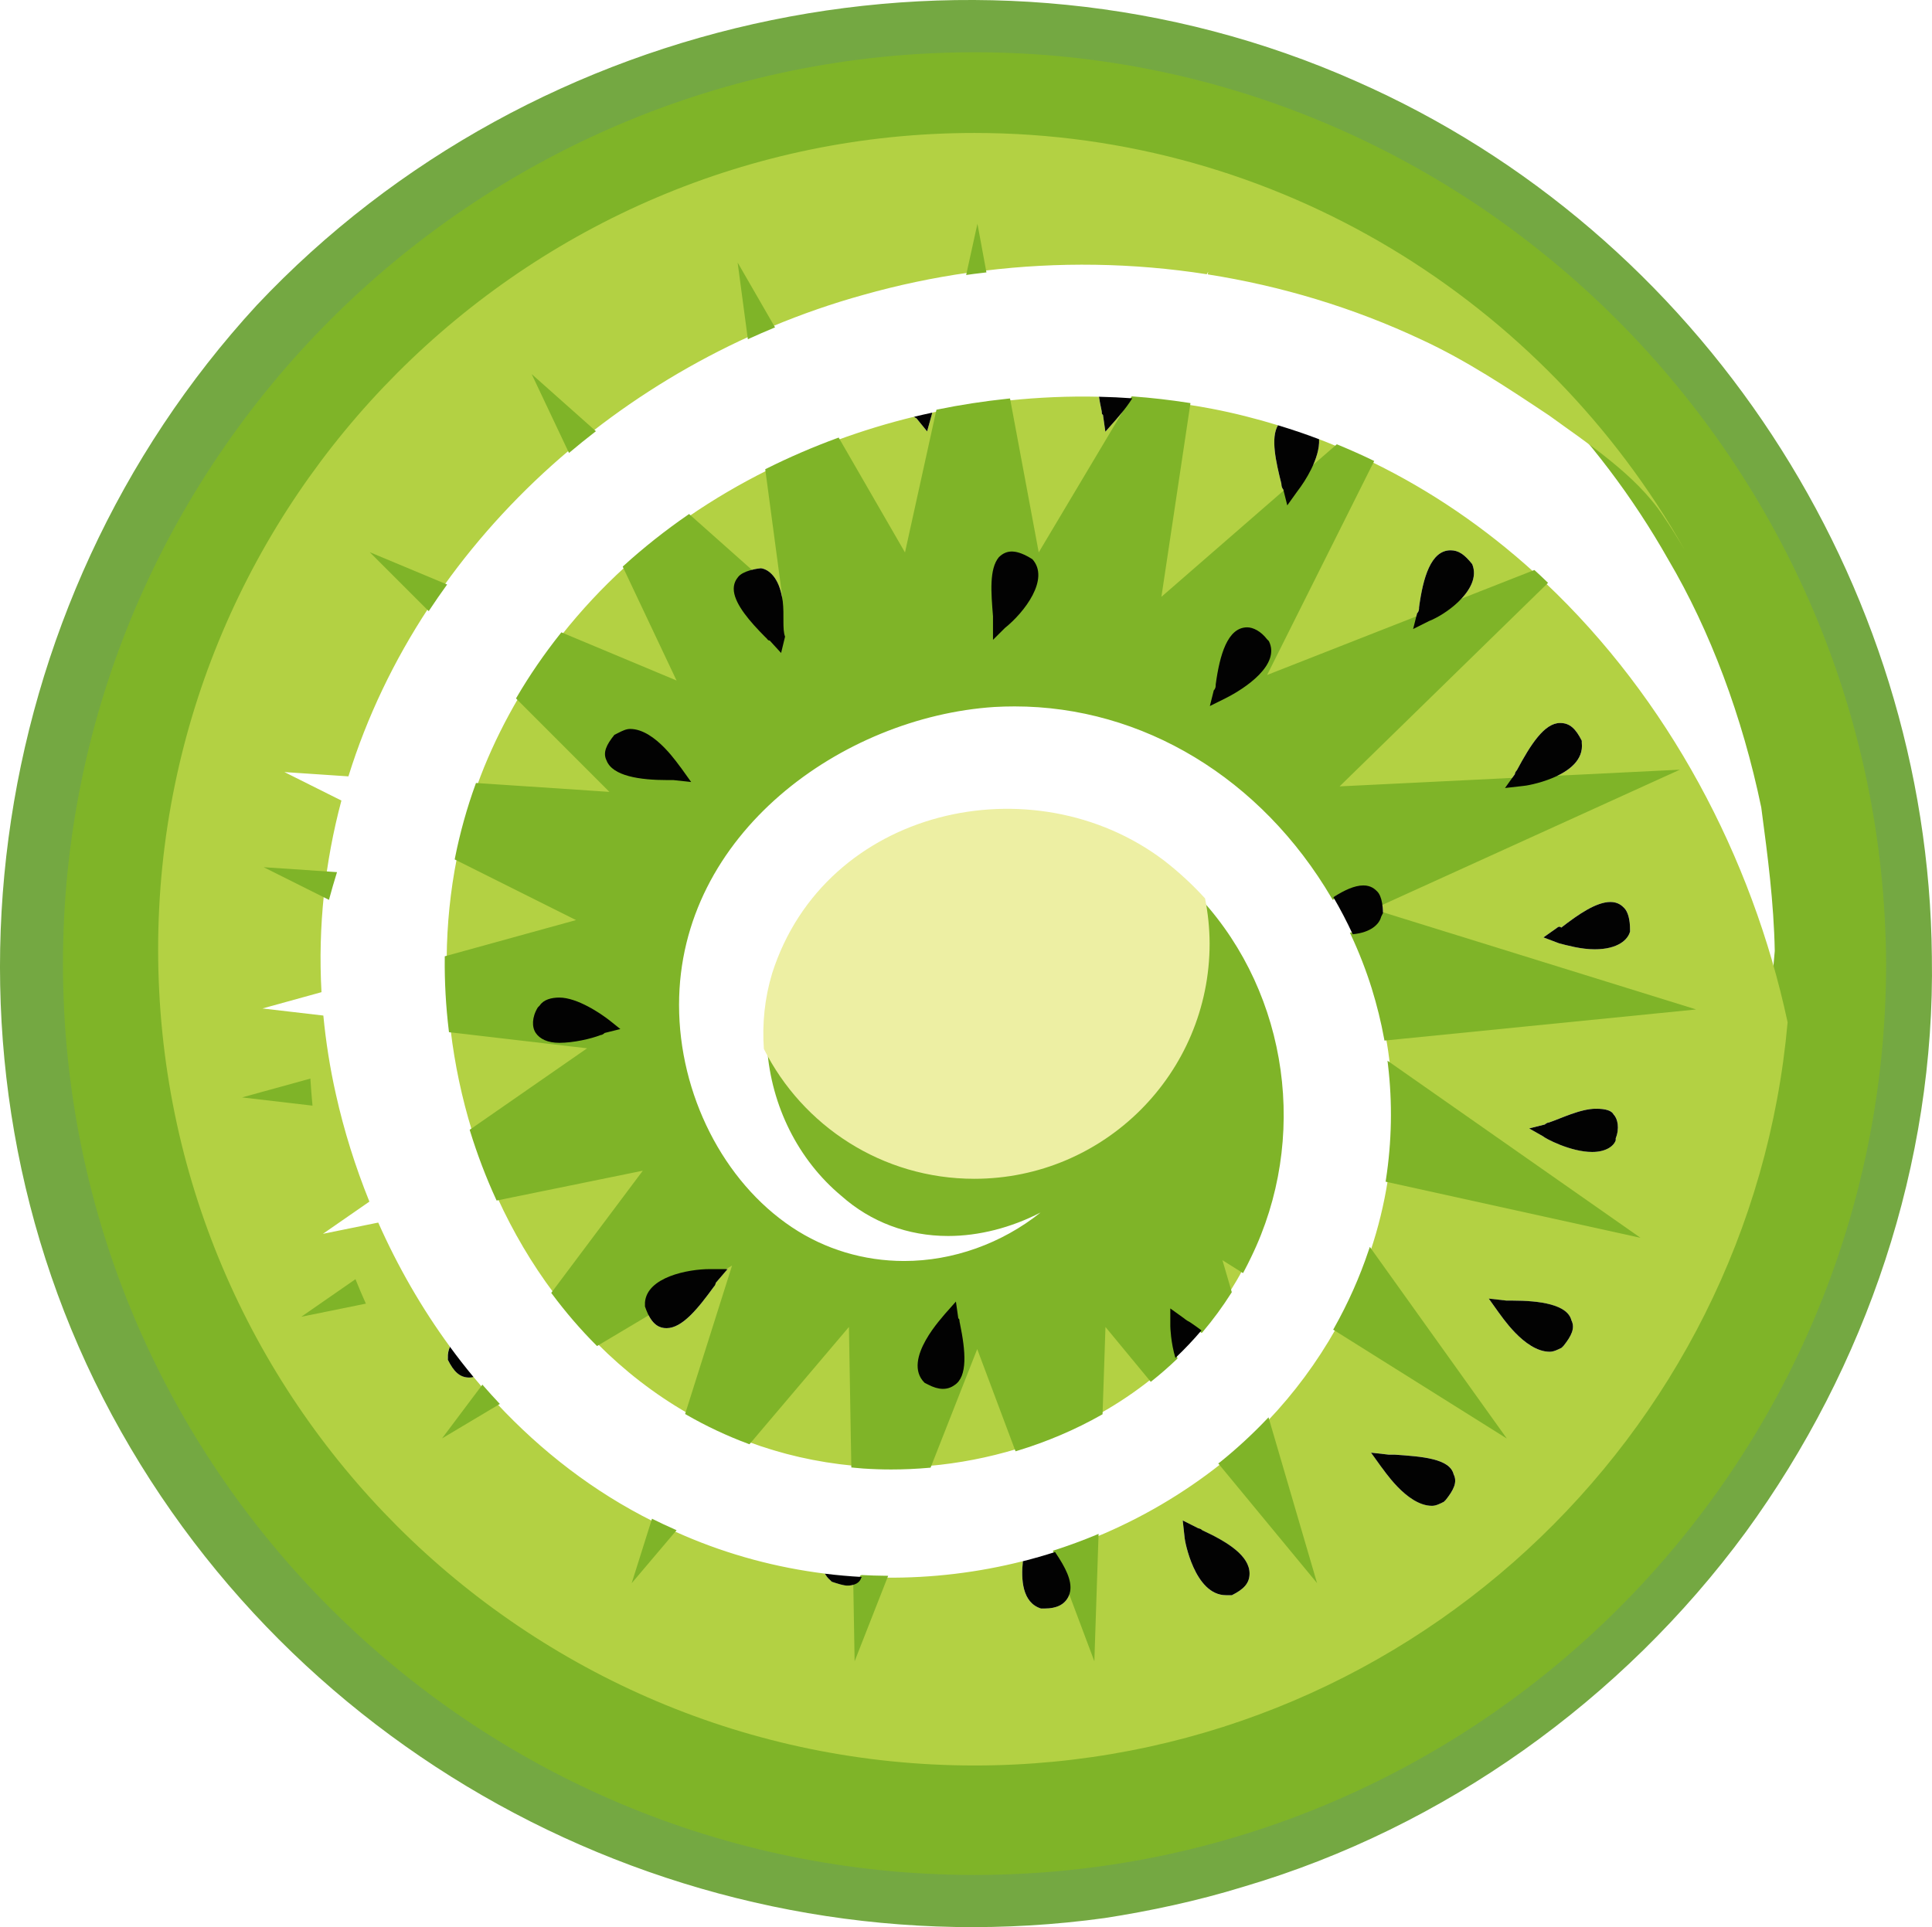 <svg version="1.1" id="图层_1" x="0px" y="0px" width="101.182px" height="100.947px" viewBox="0 0 101.182 100.947" enable-background="new 0 0 101.182 100.947" xml:space="preserve" xmlns="http://www.w3.org/2000/svg" xmlns:xlink="http://www.w3.org/1999/xlink" xmlns:xml="http://www.w3.org/XML/1998/namespace">
  <path fill="#7FB428" d="M51.04,1.737c-26.877,0-48.743,21.865-48.743,48.74c0,26.873,21.866,48.735,48.743,48.735
	c26.874,0,48.738-21.862,48.738-48.739C99.656,23.6,77.792,1.737,51.04,1.737z M51.04,91.479c-23.025,0-41.758-18.731-41.758-41.755
	c0-23.027,18.732-41.76,41.758-41.76c14.957,0,28.874,8.173,36.33,21.346c2.194,3.717,3.883,8.232,4.87,12.986l0.016,0.121
	c0.316,2.388,0.643,4.851,0.691,7.396l-0.323,3.645C90.731,74.778,72.465,91.479,51.04,91.479z" class="color c1"/>
  <path fill="#74A842" d="M91.427,80.255c6.316-8.664,9.929-19.314,9.748-30.146c-0.182-19.676-12.096-37.907-30.146-45.85
	C51.532-4.406,28.065,0.468,13.444,15.991C-1,31.696-4.248,55.344,5.86,74.117c10.109,18.774,31.049,29.243,51.991,26.354
	c2.346-0.361,4.873-0.902,7.221-1.625c0.061-0.02,0.1-0.031,0.129-0.039C75.616,95.724,84.954,89.063,91.427,80.255z M51.04,98.213
	c-26.357,0-47.743-21.385-47.743-47.735c0-26.238,21.386-47.74,47.743-47.74c26.236,0,47.619,21.502,47.738,47.74
	C98.778,76.828,77.394,98.213,51.04,98.213z" class="color c2"/>
  <path fill="#B3D143" d="M68.673,24.571l1.359-1.181c-0.314-0.132-0.629-0.261-0.949-0.383C69.106,23.507,68.925,24.06,68.673,24.571
	z M74.144,32.408l0.071-0.283c0.103-0.104,0.103-0.207,0.103-0.311c0.207-1.546,0.617-2.988,1.649-2.988
	c0.412,0,0.72,0.205,1.134,0.723c0.287,0.689-0.131,1.412-0.736,1.987l3.975-1.562c-2.547-2.31-5.393-4.27-8.504-5.779l-5.68,11.351
	L74.144,32.408z M27.149,36.566c-0.674,1.148-1.277,2.351-1.793,3.614c-0.127,0.31-0.244,0.622-0.359,0.937l7.18,0.479
	L27.149,36.566z M32.733,29.702c-1.193,1.085-2.295,2.27-3.303,3.539l6.202,2.595L32.733,29.702z M59.325,20.866
	c-0.01-0.001-0.018-0.002-0.025-0.002c-0.387,0.61-0.825,1.073-0.85,1.113l-0.561,0.637l-0.125-0.882
	c-0.091-0.044-0.043-0.138-0.086-0.275c-0.05-0.229-0.091-0.453-0.125-0.675c-1.58-0.037-3.164,0.032-4.74,0.197l1.535,8.232
	L59.325,20.866z M64.403,67.67c0.229-0.364,0.453-0.739,0.658-1.125l-1.209-0.76L64.403,67.67z M67.251,25.808l-0.041-0.161
	c0,0-0.102-0.102-0.102-0.308c-0.289-1.157-0.572-2.4-0.18-3.063c-1.136-0.346-2.294-0.642-3.482-0.869
	c-0.404-0.077-0.809-0.145-1.213-0.207l-1.549,10.318L67.251,25.808z M49.126,21.547c-0.102,0.021-0.201,0.047-0.303,0.068
	c-0.008,0.027-0.016,0.058-0.021,0.086l-0.247,0.896l-0.56-0.688c0,0-0.059-0.017-0.119-0.08c-1.356,0.328-2.69,0.735-3.998,1.214
	l3.56,6.169L49.126,21.547z M39.262,29.879c0.145-0.043,0.305-0.079,0.479-0.101l0.104-0.014c0.411,0.052,0.961,0.484,1.131,1.64
	l0.127,0.113l-0.92-6.882c-1.425,0.713-2.8,1.515-4.104,2.414L39.262,29.879z M80.931,30.53L69.899,41.307l9.223-0.453l0.215-0.299
	c0,0,0-0.102,0.104-0.206c0.719-1.345,1.44-2.478,2.266-2.478c0.517,0,0.824,0.313,1.135,0.931v0.104
	c0.107,0.92-0.7,1.498-1.52,1.84l6.141-0.302l-15.078,6.854c0.029,0.159,0.048,0.331,0.048,0.524l-0.029,0.061l15.928,4.943
	l-15.74,1.571c0.084,0.459,0.148,0.916,0.203,1.375l12.656,8.859l-12.77-2.813c-0.197,1.26-0.5,2.502-0.906,3.711L78.54,75
	l-8.584-5.385c-0.977,1.731-2.172,3.353-3.569,4.819l2.356,8.053l-4.797-5.813c-2.004,1.588-4.201,2.865-6.518,3.825l-0.199,6.015
	l-1.185-3.156c-0.02,0.097-0.045,0.188-0.09,0.276c-0.203,0.412-0.617,0.62-1.235,0.62h-0.205c-0.979-0.309-1.048-1.52-0.943-2.477
	c-2.354,0.597-4.779,0.887-7.203,0.863l-1.52,3.873l-0.062-3.535c-0.123,0.052-0.262,0.076-0.402,0.076
	c-0.206,0-0.514-0.1-0.821-0.203l-0.103-0.102c-0.108-0.098-0.188-0.207-0.256-0.32c-2.521-0.314-5.012-0.976-7.379-1.996
	c-0.188-0.078-0.371-0.162-0.557-0.244l-1.943,2.295l0.881-2.791c-3.102-1.543-5.846-3.666-8.188-6.178L23.536,75l1.734-2.313
	c-0.16-0.185-0.316-0.369-0.472-0.559c-0.069,0.016-0.141,0.028-0.213,0.028c-0.516,0-0.821-0.312-1.133-0.931v-0.103
	c-0.012-0.212,0.031-0.404,0.109-0.581c-1.482-2.023-2.738-4.216-3.752-6.501l-2.898,0.59l2.435-1.688
	c-0.74-1.832-1.33-3.715-1.753-5.613c-0.313-1.387-0.528-2.766-0.659-4.133l-3.187-0.371l3.09-0.854
	c-0.192-3.454,0.185-6.822,1.043-10.037l-2.985-1.492l3.352,0.225c0.969-3.118,2.392-6.079,4.191-8.813l-2.644-2.644l3.468,1.449
	c1.864-2.608,4.081-4.995,6.571-7.094l-1.688-3.571l2.908,2.586c2.506-1.953,5.262-3.625,8.194-4.96l-0.451-3.384l1.65,2.862
	c1.547-0.646,3.137-1.2,4.766-1.651c1.812-0.512,3.65-0.9,5.515-1.165l0.453-2.062l0.362,1.961
	c3.865-0.475,7.791-0.418,11.658,0.184l0.074-0.129l-0.021,0.137c3.838,0.604,7.615,1.735,11.201,3.422
	c2.346,1.084,4.512,2.526,6.681,3.971c1.983,1.445,4.512,3.069,5.956,5.236c0.396,0.584,0.777,1.186,1.138,1.799
	C80.872,15.8,66.954,6.965,51.04,6.965c-23.602,0-42.758,19.259-42.758,42.76c0,23.602,19.156,42.754,42.758,42.754
	c22.313,0,40.644-17.119,42.58-38.932C91.753,44.836,87.333,36.576,80.931,30.53z M85.368,48.793
	c-0.104,0.415-0.617,0.932-1.852,0.932c-0.726,0-1.445-0.207-1.857-0.311l-0.826-0.312l0.726-0.514c0,0,0.102-0.103,0.207,0
	c0.93-0.723,1.852-1.342,2.575-1.342c0.41,0,0.617,0.209,0.722,0.313c0.203,0.204,0.307,0.619,0.307,1.128L85.368,48.793
	L85.368,48.793z M84.618,59.623v0.104c-0.104,0.31-0.516,0.613-1.234,0.613c-1.137,0-2.477-0.719-2.577-0.822l-0.722-0.412
	l0.822-0.205c0,0,0.104-0.103,0.209-0.103c0.617-0.206,1.648-0.723,2.469-0.723c0.519,0,0.83,0.102,0.931,0.31
	C84.724,58.594,84.825,59.106,84.618,59.623z M64.517,83.56h-0.105c-0.104,0-0.104,0-0.205,0c-1.651,0-2.164-2.883-2.164-2.988
	l-0.102-0.928l0.822,0.414c0,0,0.104,0,0.207,0.103c1.338,0.618,2.471,1.34,2.471,2.266C65.44,82.94,65.132,83.252,64.517,83.56z
	 M75.72,78.563l-0.104,0.102c-0.205,0.102-0.412,0.21-0.619,0.21c-1.342,0-2.572-1.963-2.676-2.062l-0.518-0.723l0.924,0.104
	c0.104,0,0.209,0,0.313,0c1.441,0.101,2.89,0.205,3.09,1.029C76.339,77.638,76.13,78.047,75.72,78.563z M81.884,70.499l-0.102,0.1
	c-0.207,0.103-0.416,0.209-0.621,0.209c-1.34,0-2.578-1.959-2.678-2.063l-0.514-0.72l0.928,0.104c0.102,0,0.201,0,0.309,0
	c1.443,0,2.883,0.205,3.09,1.029C82.505,69.571,82.296,69.979,81.884,70.499z M26.067,62.771c0.805,1.758,1.783,3.422,2.928,4.951
	l4.908-6.55L26.067,62.771z M38.512,66.067l-0.688,0.41h0.277L37.483,67.2c0,0,0,0.104-0.103,0.206
	c-0.823,1.133-1.649,2.165-2.475,2.165c-0.35,0-0.697-0.153-0.984-0.766l-2.639,1.573c1.402,1.41,2.98,2.64,4.717,3.64
	L38.512,66.067z M39.219,75.534c1.704,0.632,3.528,1.057,5.465,1.242l-0.129-7.535L39.219,75.534z M57.646,74.021
	c0.926-0.522,1.809-1.117,2.639-1.778l-2.479-3.001L57.646,74.021z M23.926,44.96c-0.34,1.711-0.516,3.457-0.532,5.206l7.053-1.946
	L23.926,44.96z M51.181,70.39l-2.515,6.396c1.556-0.138,3.092-0.435,4.58-0.886L51.181,70.39z M31.022,54.841l-7.418-0.865
	c0.213,1.779,0.586,3.539,1.11,5.242L31.022,54.841z" class="color c3"/>
  <g>
    <path fill="#7FB428" d="M17.261,47.018c0.105-0.393,0.224-0.801,0.352-1.213l0.037-0.121l-3.84-0.258l3.42,1.71L17.261,47.018z" class="color c1"/>
    <path fill="#7FB428" d="M16.366,57.915l-0.011-0.122c-0.039-0.417-0.068-0.8-0.092-1.172l-0.007-0.123l-3.58,0.986l3.568,0.417
		L16.366,57.915z" class="color c1"/>
    <path fill="#7FB428" d="M23.417,30.618l-4.052-1.693l3.088,3.088l0.068-0.102c0.296-0.446,0.565-0.835,0.822-1.19L23.417,30.618z" class="color c1"/>
    <path fill="#7FB428" d="M72.348,47.762l-0.114,0.242c-0.086,0.347-0.499,0.75-1.398,0.836l-0.141,0.014l0.06,0.128
		c0.423,0.905,0.787,1.841,1.081,2.78c0.276,0.891,0.496,1.784,0.654,2.654l0.017,0.091l16.322-1.631l-16.398-5.09L72.348,47.762z" class="color c1"/>
    <path fill="#7FB428" d="M45.14,82.503l-0.072,0.018l-0.054,0.095c-0.043,0.128-0.129,0.217-0.264,0.271l-0.063,0.026l0.071,4.107
		l1.757-4.478l-0.145-0.001C45.953,82.538,45.539,82.524,45.14,82.503z" class="color c1"/>
    <path fill="#7FB428" d="M34.251,79.604l-0.104-0.052l-1.065,3.378l2.352-2.775l-0.122-0.055
		C34.9,79.918,34.563,79.76,34.251,79.604z" class="color c1"/>
    <path fill="#7FB428" d="M71.74,65.313L71.677,65.5c-0.465,1.392-1.074,2.76-1.809,4.066l-0.047,0.083l9.094,5.704l-7.063-9.881
		L71.74,65.313z" class="color c1"/>
    <path fill="#7FB428" d="M25.345,72.623l-0.081-0.094l-2.113,2.816l3.027-1.805l-0.085-0.091
		C25.855,73.197,25.61,72.927,25.345,72.623z" class="color c1"/>
    <path fill="#7FB428" d="M18.664,67.121l-0.046-0.116l-2.838,1.968l3.381-0.687l-0.05-0.113
		C18.964,67.842,18.809,67.485,18.664,67.121z" class="color c1"/>
    <path fill="#7FB428" d="M66.314,74.367c-0.749,0.785-1.553,1.525-2.396,2.206c-0.007,0.007-0.015,0.011-0.029,0.021l-0.087,0.063
		l5.175,6.27l-2.543-8.685L66.314,74.367z" class="color c1"/>
    <path fill="#7FB428" d="M55.241,81.197l-0.098,0.031l0.054,0.155l0.012,0.022c0.425,0.631,0.844,1.354,0.738,1.935l-0.005,0.027
		l1.371,3.653l0.216-6.519l0.006-0.155l-0.144,0.06C56.708,80.691,55.984,80.957,55.241,81.197z" class="color c1"/>
    <path fill="#7FB428" d="M72.666,55.563l0.026,0.222c0.237,1.99,0.199,4.016-0.111,6.02l-0.015,0.093l13.351,2.941L72.849,55.69
		L72.666,55.563z" class="color c1"/>
    <path fill="#7FB428" d="M39.29,17.713c0.387-0.177,0.79-0.352,1.196-0.52l0.105-0.043l-1.96-3.398l0.536,4.018L39.29,17.713z" class="color c1"/>
    <path fill="#7FB428" d="M51.277,14.315l0.384-0.046l-0.471-2.551l-0.591,2.687l0.144-0.021
		C50.92,14.357,51.098,14.336,51.277,14.315z" class="color c1"/>
    <path fill="#7FB428" d="M29.898,23.644c0.386-0.326,0.795-0.656,1.216-0.982l0.095-0.074l-3.364-2.992l1.954,4.131L29.898,23.644z" class="color c1"/>
    <path fill="#7FB428" d="M71.405,46.482c0.359,0,0.535,0.17,0.648,0.28c0.105,0.104,0.186,0.295,0.231,0.552l0.022,0.127
		l15.672-7.124l-6.663,0.328l-0.034,0.008c-0.723,0.303-1.454,0.418-1.544,0.418l-0.706,0.079l0.291-0.408l-9.165,0.45l10.844-10.59
		l0.073-0.072l-0.074-0.071c-0.196-0.189-0.394-0.377-0.595-0.559l-0.047-0.042l-4.031,1.584l-0.032,0.021
		c-0.431,0.408-1.005,0.784-1.508,0.983l-0.629,0.315l0.13-0.518l-7.927,3.113l5.563-11.118l0.045-0.091l-0.091-0.044
		c-0.544-0.264-1.136-0.528-1.809-0.807l-0.057-0.024l-1.406,1.221l-0.024,0.031c-0.263,0.531-0.569,0.956-0.73,1.166l-0.391,0.546
		l-0.153-0.612l-6.483,5.639l1.522-10.148l-0.098-0.015c-0.969-0.151-1.95-0.264-2.917-0.334l-0.062-0.004L54.4,28.934l-1.486-7.972
		l-0.018-0.09l-0.092,0.009c-1.275,0.134-2.52,0.325-3.698,0.568l-0.063,0.013l-1.647,7.477l-3.431-5.945l-0.042-0.073l-0.079,0.029
		c-1.267,0.464-2.513,1.002-3.704,1.598l-0.063,0.032l0.894,6.691l-0.144-0.119l0.057,0.291c0.004,0.021,0.008,0.042,0.011,0.066
		c0.036,0.301,0.036,0.604,0.035,0.896c0,0.38-0.001,0.71,0.081,0.952l-0.156,0.643l-0.471-0.515l-0.04-0.037l-0.051,0.006
		c-0.007-0.004-0.025-0.026-0.039-0.042c-0.027-0.035-0.062-0.077-0.104-0.108c-0.704-0.709-1.523-1.617-1.616-2.339
		c-0.042-0.367,0.117-0.57,0.202-0.679c0.097-0.122,0.289-0.229,0.556-0.309l0.172-0.051l-3.375-3l-0.064,0.044
		c-1.191,0.822-2.321,1.717-3.358,2.661l-0.055,0.05l2.82,5.965l-6.032-2.523l-0.047,0.06c-0.857,1.079-1.627,2.202-2.29,3.336
		l-0.039,0.066l4.893,4.896l-6.914-0.461l-0.075-0.005l-0.025,0.071c-0.451,1.24-0.812,2.538-1.075,3.857l-0.015,0.075l6.355,3.178
		l-6.874,1.897l-0.001,0.075c-0.014,1.252,0.057,2.538,0.212,3.822l0.009,0.078l5.415,0.632c0.045,0.007,0.092,0.013,0.14,0.017
		l1.679,0.195l-6.09,4.227l-0.06,0.042l0.021,0.069c0.377,1.223,0.833,2.423,1.357,3.565l0.033,0.072l7.656-1.563l-4.75,6.34
		l-0.045,0.06l0.045,0.06c0.712,0.956,1.485,1.854,2.298,2.669l0.055,0.056l2.783-1.658l-0.038-0.082
		c-0.042-0.093-0.092-0.206-0.138-0.345l0-0.186c0.092-1.208,2.072-1.658,3.298-1.658h0.68l0.487-0.289l-2.459,7.777l0.07,0.04
		c1.033,0.596,2.121,1.107,3.235,1.521l0.065,0.024l5.21-6.144l0.125,7.359l0.205,0.02c0.138,0.014,0.276,0.027,0.415,0.036
		c0.481,0.033,0.974,0.05,1.464,0.05c0.661,0,1.335-0.03,2.005-0.09l0.062-0.006l2.442-6.21l1.974,5.266l0.033,0.088l0.09-0.027
		c1.555-0.472,3.041-1.105,4.418-1.886l0.049-0.027l0.153-4.572l2.373,2.873l0.077-0.062c0.427-0.34,0.846-0.705,1.279-1.117
		l0.045-0.042l-0.018-0.059c-0.243-0.812-0.263-1.627-0.263-1.635v-0.734l0.553,0.395c0.004,0.005,0.117,0.113,0.326,0.216
		c0.213,0.144,0.413,0.286,0.595,0.424l0.075,0.057L63,69.753c0.528-0.622,1.028-1.305,1.487-2.028l0.024-0.038l-0.489-1.676
		l1.077,0.677l0.051-0.095c0.112-0.213,0.244-0.467,0.37-0.733c3.018-6.19,1.972-13.724-2.602-18.748l-0.242-0.266l0.07,0.353
		c0.149,0.757,0.228,1.526,0.231,2.283c0,6.585-5.356,11.943-11.939,11.943c-4.54,0-8.63-2.525-10.674-6.591l-0.224-0.446
		l0.035,0.498c0.215,3.048,1.633,5.875,3.887,7.755c1.546,1.374,3.481,2.102,5.595,2.102c1.609,0,3.295-0.432,4.839-1.229
		c-2.033,1.623-4.585,2.539-7.143,2.539c-2.111,0-4.144-0.61-5.877-1.766c-3.592-2.394-5.913-6.967-5.913-11.649
		c0-8.974,8.572-15.087,16.514-15.605c0.352-0.02,0.708-0.03,1.059-0.03c6.708,0,12.917,3.756,16.609,10.047l0.053,0.09l0.087-0.057
		C70.514,46.679,71.01,46.482,71.405,46.482z M49.495,68.977c0.078-0.09,0.079-0.093,0.079-0.095l0.42-0.474l0.094,0.663
		l0.009,0.051l0.045,0.023c0.003,0.008,0.005,0.034,0.007,0.055c0.003,0.041,0.008,0.098,0.026,0.153
		c0.252,1.218,0.452,2.674-0.248,3.121c-0.342,0.249-0.76,0.235-1.277-0.035l-0.17-0.087C47.82,71.681,48.171,70.514,49.495,68.977z
		 M31.613,54.019l-0.02,0.021c-0.029,0.03-0.092,0.076-0.133,0.076l-0.037,0.007c-0.494,0.195-1.408,0.403-2.128,0.403
		c-0.071,0-0.14-0.003-0.206-0.009l-0.134-0.016c-0.372-0.056-0.654-0.211-0.815-0.448c-0.202-0.304-0.16-0.785,0.095-1.209
		l0.116-0.122c0.199-0.304,0.623-0.368,0.943-0.368c0.87,0,2.055,0.765,2.618,1.216l0.356,0.286L31.613,54.019z M35.268,40.762
		h-0.312c-1.79,0-2.862-0.334-3.105-0.977c-0.161-0.322-0.052-0.664,0.388-1.213l0.186-0.093c0.18-0.092,0.385-0.195,0.574-0.195
		c0.736,0,1.578,0.636,2.5,1.89c0.057,0.077,0.095,0.127,0.099,0.128l0.386,0.539L35.268,40.762z M52.553,32.827l-0.447,0.446
		l-0.001-1.015c-0.098-1.191-0.199-2.423,0.277-3c0.186-0.184,0.379-0.269,0.608-0.269c0.271,0,0.603,0.124,1.012,0.379
		c0.209,0.237,0.3,0.531,0.271,0.873C54.201,31.132,53.335,32.203,52.553,32.827z M64.142,36.485l-0.63,0.313l0.146-0.585
		c0.11-0.127,0.11-0.256,0.109-0.349c0.269-1.981,0.762-2.903,1.552-2.903c0.237,0,0.63,0.152,0.962,0.589l0.09,0.093
		C67.024,34.99,64.44,36.335,64.142,36.485z" class="color c1"/>
  </g>
  <g>
    <path fill="#020202" d="M39.846,29.765l-0.104,0.014c-0.176,0.021-0.336,0.058-0.479,0.101c-0.271,0.081-0.488,0.193-0.605,0.342
		c-0.09,0.115-0.27,0.346-0.223,0.752c0.092,0.715,0.815,1.563,1.645,2.398c0.113,0.085,0.127,0.19,0.23,0.179l0.598,0.653
		l0.207-0.855c-0.152-0.396-0.035-1.139-0.121-1.853c-0.004-0.033-0.01-0.06-0.016-0.091C40.807,30.249,40.258,29.816,39.846,29.765
		z" class="color c4"/>
    <path fill="#020202" d="M31.665,54.108l0.824-0.205l-0.514-0.412c-0.517-0.414-1.752-1.237-2.681-1.237
		c-0.412,0-0.823,0.104-1.026,0.413l-0.104,0.107c-0.313,0.513-0.313,1.026-0.106,1.334c0.211,0.311,0.618,0.517,1.237,0.517
		c0.724,0,1.648-0.206,2.164-0.409C31.563,54.216,31.665,54.108,31.665,54.108z" class="color c4"/>
    <path fill="#020202" d="M66.454,33.584l-0.102-0.104c-0.313-0.413-0.724-0.619-1.033-0.619c-1.031,0-1.441,1.445-1.65,2.99
		c0,0.104,0,0.207-0.102,0.313l-0.205,0.82l0.824-0.41C65.214,36.059,67.071,34.817,66.454,33.584z" class="color c4"/>
    <path fill="#020202" d="M79.749,41.172c0.099,0,0.838-0.118,1.572-0.426c0.818-0.342,1.627-0.92,1.52-1.84v-0.104
		c-0.311-0.618-0.618-0.931-1.135-0.931c-0.824,0-1.547,1.133-2.266,2.478c-0.104,0.104-0.104,0.206-0.104,0.206l-0.215,0.299
		l-0.301,0.423L79.749,41.172z" class="color c4"/>
    <path fill="#020202" d="M57.765,21.732l0.125,0.882l0.561-0.637c0.023-0.04,0.463-0.503,0.85-1.113
		c-0.579-0.042-1.161-0.068-1.745-0.082c0.034,0.222,0.075,0.446,0.125,0.675C57.722,21.595,57.675,21.688,57.765,21.732z" class="color c4"/>
    <path fill="#020202" d="M84.341,47.247c-0.725,0-1.646,0.619-2.575,1.342c-0.105-0.103-0.207,0-0.207,0l-0.726,0.514l0.826,0.312
		c0.412,0.104,1.133,0.311,1.857,0.311c1.233,0,1.748-0.517,1.852-0.932v-0.105c0-0.509-0.104-0.924-0.307-1.128
		C84.958,47.456,84.751,47.247,84.341,47.247z" class="color c4"/>
    <path fill="#020202" d="M67.108,25.339c0,0.206,0.102,0.308,0.102,0.308l0.041,0.161l0.166,0.664l0.517-0.722
		c0.241-0.312,0.518-0.729,0.739-1.179c0.252-0.512,0.435-1.064,0.41-1.563c-0.703-0.269-1.426-0.511-2.153-0.732
		C66.536,22.938,66.819,24.182,67.108,25.339z" class="color c4"/>
    <path fill="#020202" d="M62.013,69.058l-0.722-0.519v0.929c0,0.053,0.025,0.86,0.267,1.663c0.479-0.457,0.938-0.938,1.366-1.444
		c-0.19-0.144-0.393-0.285-0.6-0.426C62.116,69.156,62.013,69.058,62.013,69.058z" class="color c4"/>
    <path fill="#020202" d="M77.101,29.549c-0.414-0.518-0.722-0.723-1.134-0.723c-1.032,0-1.442,1.442-1.649,2.988
		c0,0.104,0,0.206-0.103,0.311l-0.071,0.283l-0.136,0.541l0.824-0.413c0.457-0.181,1.051-0.544,1.531-1
		C76.97,30.961,77.388,30.238,77.101,29.549z" class="color c4"/>
    <path fill="#020202" d="M49.499,68.813c-0.049,0.093-2.303,2.404-1.078,3.619l0.185,0.094c0.547,0.289,1.006,0.3,1.381,0.029
		c0.703-0.449,0.584-1.789,0.287-3.224c-0.045-0.142,0.002-0.229-0.086-0.274l-0.125-0.879L49.499,68.813z" class="color c4"/>
    <path fill="#020202" d="M54.515,84.256h0.205c0.618,0,1.032-0.208,1.235-0.62c0.045-0.089,0.07-0.181,0.09-0.275
		c0.105-0.58-0.262-1.277-0.754-2.008c-0.012-0.019-0.022-0.037-0.035-0.056c-0.559,0.179-1.118,0.34-1.686,0.483
		C53.468,82.735,53.536,83.947,54.515,84.256z" class="color c4"/>
    <path fill="#020202" d="M54.067,29.292c-0.824-0.518-1.338-0.518-1.756-0.104c-0.511,0.618-0.406,1.855-0.306,3.092
		c0,0.104,0,0.206,0,0.308v0.928l0.617-0.616C53.655,32.075,54.995,30.321,54.067,29.292z" class="color c4"/>
    <path fill="#020202" d="M43.563,82.854c0.309,0.104,0.615,0.203,0.821,0.203c0.142,0,0.279-0.024,0.402-0.076
		c0.146-0.062,0.264-0.164,0.318-0.332c0.014-0.014,0.02-0.031,0.026-0.045c-0.643-0.035-1.286-0.093-1.928-0.172
		c0.068,0.113,0.146,0.225,0.256,0.32L43.563,82.854z" class="color c4"/>
    <path fill="#020202" d="M62.97,80.159c-0.103-0.102-0.207-0.102-0.207-0.102l-0.822-0.414l0.102,0.926
		c0,0.106,0.513,2.99,2.164,2.99c0.103,0,0.103,0,0.205,0h0.105c0.614-0.309,0.924-0.619,0.924-1.136
		C65.44,81.499,64.308,80.776,62.97,80.159z" class="color c4"/>
    <path fill="#020202" d="M73.04,76.196c-0.104,0-0.207,0-0.313,0l-0.924-0.104l0.518,0.722c0.104,0.1,1.334,2.063,2.676,2.063
		c0.207,0,0.414-0.107,0.619-0.21l0.104-0.103c0.409-0.517,0.618-0.926,0.409-1.338C75.929,76.401,74.481,76.296,73.04,76.196z" class="color c4"/>
    <path fill="#020202" d="M79.206,68.127c-0.106,0-0.207,0-0.309,0l-0.928-0.104l0.514,0.721c0.1,0.105,1.338,2.063,2.678,2.063
		c0.205,0,0.414-0.105,0.621-0.207l0.102-0.101c0.412-0.519,0.621-0.929,0.412-1.343C82.089,68.332,80.649,68.127,79.206,68.127z" class="color c4"/>
    <path fill="#020202" d="M83.585,58.077c-0.819,0-1.852,0.517-2.469,0.723c-0.104,0-0.209,0.102-0.209,0.102l-0.822,0.207
		l0.722,0.41c0.102,0.104,1.44,0.823,2.577,0.823c0.72,0,1.132-0.305,1.234-0.612v-0.105c0.207-0.516,0.105-1.029-0.104-1.236
		C84.415,58.179,84.103,58.077,83.585,58.077z" class="color c4"/>
    <path fill="#020202" d="M72.331,48.027l0.07-0.145l0.029-0.061c0-0.193-0.019-0.365-0.048-0.524
		c-0.047-0.264-0.131-0.479-0.26-0.606c-0.106-0.104-0.309-0.311-0.721-0.311c-0.459,0-1,0.25-1.57,0.617
		c0.367,0.627,0.705,1.276,1.013,1.941C71.813,48.846,72.239,48.398,72.331,48.027z" class="color c4"/>
    <path fill="#020202" d="M34.958,40.862c0.104,0,0.209,0,0.312,0l0.928,0.102l-0.516-0.721c-0.105-0.102-1.343-2.06-2.681-2.06
		c-0.207,0-0.412,0.101-0.619,0.206l-0.205,0.103c-0.413,0.512-0.618,0.928-0.413,1.338C32.073,40.653,33.516,40.862,34.958,40.862z
		" class="color c4"/>
    <path fill="#020202" d="M23.454,71.228c0.312,0.619,0.617,0.931,1.133,0.931c0.072,0,0.144-0.013,0.213-0.028
		c-0.428-0.515-0.842-1.044-1.235-1.585c-0.078,0.177-0.121,0.369-0.109,0.581L23.454,71.228L23.454,71.228z" class="color c4"/>
    <path fill="#020202" d="M47.995,21.909l0.56,0.688l0.247-0.896c0.007-0.028,0.015-0.059,0.021-0.086
		c-0.316,0.068-0.631,0.138-0.947,0.214C47.937,21.893,47.995,21.909,47.995,21.909z" class="color c4"/>
    <path fill="#020202" d="M34.907,69.571c0.824,0,1.65-1.032,2.475-2.165c0.103-0.104,0.103-0.206,0.103-0.206l0.619-0.723h-0.277
		h-0.652c-1.133,0-3.297,0.414-3.397,1.75v0.104v0.104c0.047,0.142,0.098,0.261,0.147,0.371
		C34.209,69.418,34.557,69.571,34.907,69.571z" class="color c4"/>
  </g>
  <path fill="#EDEFA3" d="M51.025,61.747c6.805,0,12.325-5.523,12.325-12.329c-0.004-0.806-0.088-1.594-0.239-2.358
	c-0.65-0.713-1.368-1.38-2.155-1.989c-6.841-5.174-17.745-2.772-20.517,5.913c-0.392,1.295-0.528,2.638-0.434,3.96
	C42.034,58.979,46.208,61.747,51.025,61.747z" class="color c5"/>
</svg>